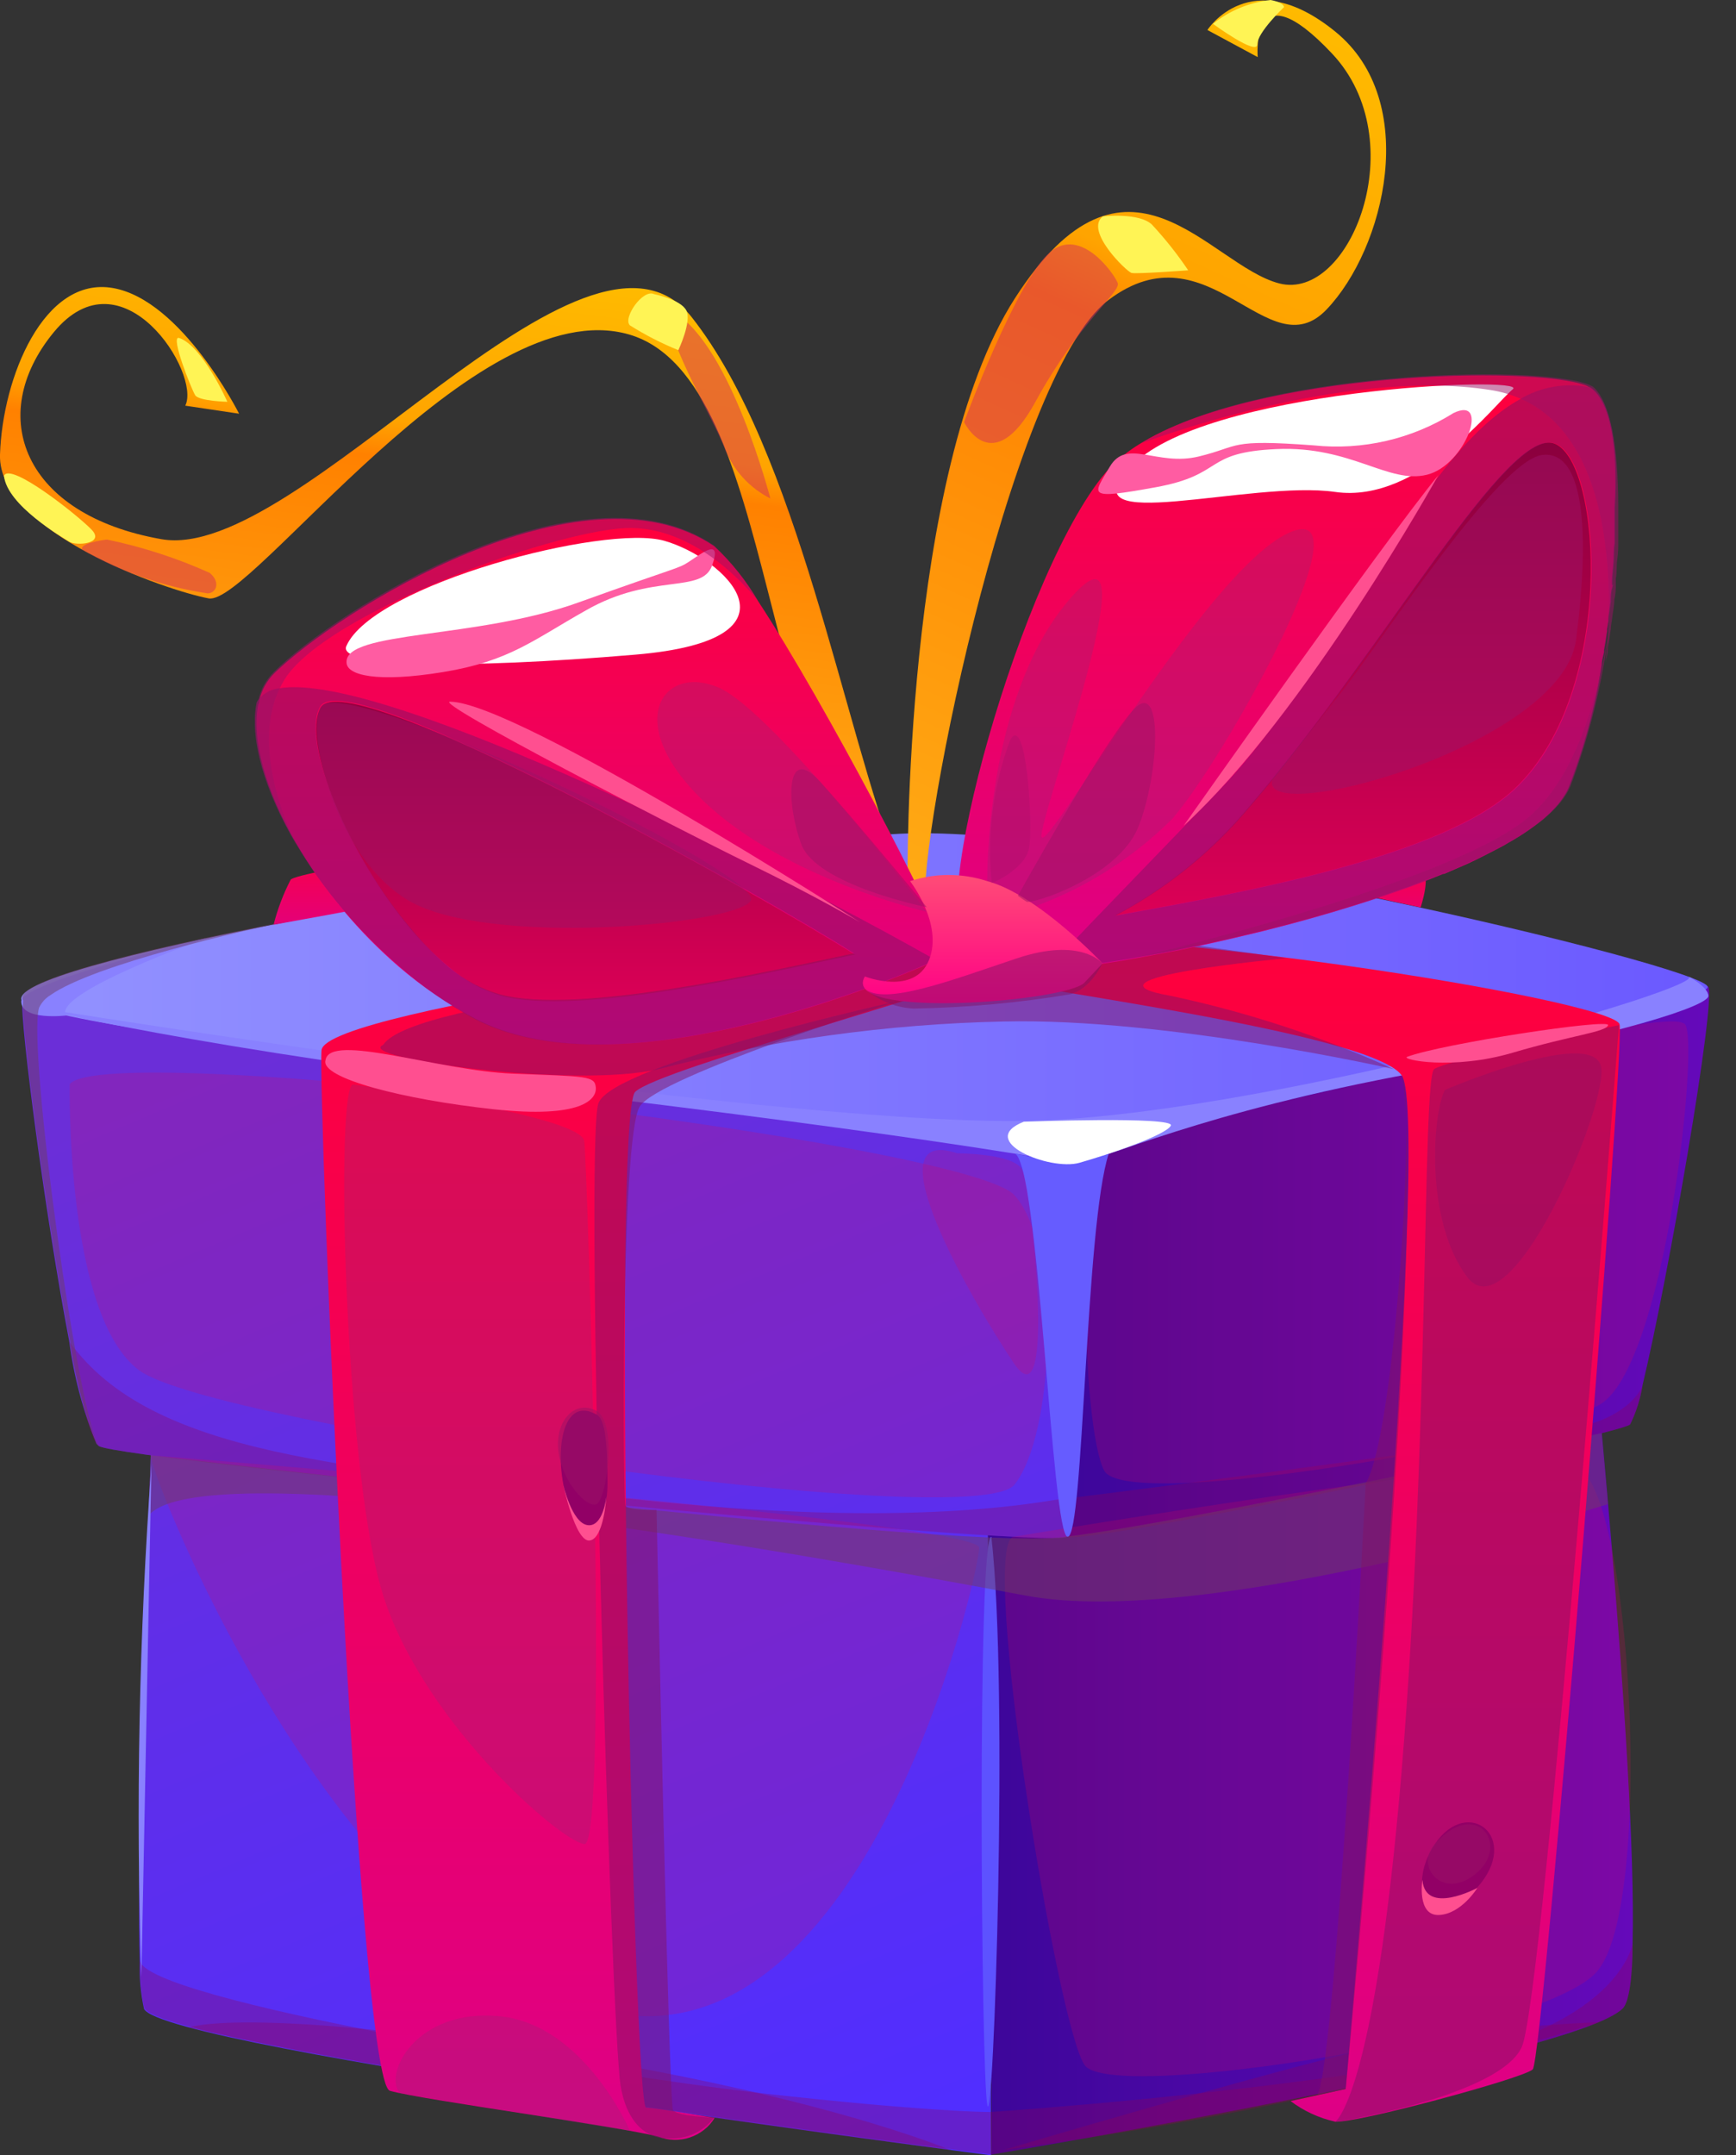 <svg width="29" height="36" viewBox="0 0 29 36" fill="none" xmlns="http://www.w3.org/2000/svg">
<rect x="0" y="0" width="29" height="36" fill="#333333" stroke="none"/>
<g id="Group 1261160108">
<path id="Vector" d="M16.558 36C16.558 36 2.725 34.219 2.406 33.554C2.349 33.292 2.325 33.025 2.334 32.758C2.261 30.034 2.632 21.436 2.632 21.436L16.489 22.853L16.554 35.304L16.558 36Z" fill="url(#paint0_linear_567_11719)"/>
<path id="Vector_2" d="M27.272 32.46C27.272 33.043 27.21 33.434 27.114 33.54C26.352 34.353 16.561 35.987 16.561 35.987V35.273L16.492 22.853L26.514 21.419C26.514 21.419 27.351 29.468 27.272 32.46Z" fill="url(#paint1_linear_567_11719)"/>
<path id="Vector_3" d="M17.991 25.007C17.943 25.384 17.892 25.631 17.827 25.669C17.484 25.879 2.045 24.4 1.65 24.153L1.612 24.115C1.386 23.566 1.233 22.989 1.156 22.4C0.758 20.321 0.333 17.075 0.374 16.711C0.374 16.66 0.542 16.629 0.834 16.622C3.578 16.543 17.463 18.211 17.827 18.619C17.871 18.679 17.9 18.748 17.912 18.821C17.912 18.852 17.912 18.887 17.936 18.928C18.163 20.036 18.159 23.539 17.991 25.007Z" fill="url(#paint2_linear_567_11719)"/>
<path id="Vector_4" d="M27.44 23.131C27.404 23.361 27.334 23.584 27.231 23.793C26.967 23.995 18.009 25.824 17.834 25.669C17.777 25.463 17.75 25.249 17.755 25.035C17.669 23.614 17.669 20.187 17.916 18.835C17.971 18.53 18.036 18.334 18.119 18.283C18.561 18.002 28.411 16.224 28.538 16.485C28.665 16.746 27.866 21.36 27.44 23.131Z" fill="url(#paint3_linear_567_11719)"/>
<path id="Vector_5" d="M28.527 16.485C28.527 16.828 19.95 18.739 17.933 18.942L17.696 18.959C16.323 18.993 2.765 17.483 0.641 16.845C0.542 16.829 0.448 16.788 0.37 16.725C0.164 16.423 2.185 15.902 4.83 15.391L4.964 15.363C8.515 14.677 13.129 14.022 15.037 13.926C18.406 13.758 28.513 16.139 28.527 16.485Z" fill="url(#paint4_linear_567_11719)"/>
<g id="Vector_6" style="mix-blend-mode:multiply" opacity="0.3">
<path d="M27.441 23.131C27.405 23.361 27.335 23.584 27.232 23.793C26.968 23.995 18.01 25.824 17.835 25.669C17.491 25.882 2.053 24.4 1.651 24.153C1.524 24.078 1.346 23.367 1.164 22.417C2.536 24.307 5.744 24.51 10.527 25.035C15.309 25.56 17.444 25.062 17.756 25.035L17.996 25.007C19.32 24.846 25.472 24.04 26.347 23.844C27.221 23.649 27.427 23.196 27.441 23.131Z" fill="#900055"/>
</g>
<g id="Vector_7" style="mix-blend-mode:multiply" opacity="0.2">
<path d="M1.165 18.108C1.789 17.336 16.151 19.079 16.947 19.964C17.743 20.849 17.613 23.965 16.947 24.798C16.281 25.632 3.567 23.8 2.328 22.891C1.089 21.982 1.165 18.108 1.165 18.108Z" fill="#DA0553"/>
</g>
<g id="Vector_8" style="mix-blend-mode:multiply" opacity="0.2">
<path d="M18.756 18.96C17.909 19.124 18.07 23.873 18.447 24.566C18.825 25.259 25.618 24.068 26.712 23.468C27.807 22.867 28.383 17.471 28.153 17.114C27.923 16.757 22.197 18.304 18.756 18.96Z" fill="#DA0553"/>
</g>
<path id="Vector_9" d="M28.208 16.31C28.552 16.485 21.542 18.516 17.494 18.712C13.445 18.907 0.562 16.822 0.562 16.822C0.562 16.822 2.947 17.473 9.846 18.307C16.746 19.141 17.669 19.439 18.046 19.408C18.424 19.378 20.057 18.578 23.652 17.919C27.248 17.261 28.538 16.787 28.538 16.636C28.538 16.485 28.208 16.31 28.208 16.31Z" fill="#8981FF"/>
<path id="Vector_10" d="M15.004 14.475C14.091 12.153 13.329 7.542 11.552 5.294C9.775 3.047 4.999 9.411 2.697 9.006C0.395 8.602 -0.25 6.948 0.896 5.552C2.042 4.155 3.363 6.238 3.095 6.776L3.994 6.91C3.994 6.91 3.04 5.013 1.887 4.811C0.735 4.608 0.042 6.3 0 7.593C-0.041 8.886 2.779 9.864 3.486 9.995C4.193 10.125 7.946 4.848 10.506 5.586C13.065 6.324 12.626 13.274 15.004 14.475Z" fill="url(#paint5_linear_567_11719)"/>
<g id="Vector_11" style="mix-blend-mode:multiply" opacity="0.3">
<path d="M27.273 32.46C27.273 33.043 27.211 33.434 27.115 33.54C26.354 34.354 16.562 35.987 16.562 35.987C16.562 35.987 2.729 34.206 2.41 33.54C2.353 33.279 2.329 33.012 2.338 32.745C2.403 33.4 10.009 34.656 12.706 34.961C15.402 35.266 16.48 35.276 16.48 35.276H16.545C17.056 35.242 20.518 34.995 23.65 34.484C27.057 33.945 27.273 32.46 27.273 32.46Z" fill="#900055"/>
</g>
<g id="Vector_12" style="mix-blend-mode:multiply" opacity="0.2">
<path d="M2.524 24.308C2.387 24.308 5.423 32.291 9.918 33.55C14.412 34.809 16.357 26.287 16.357 25.852C16.357 25.416 2.524 24.308 2.524 24.308Z" fill="#DA0553"/>
</g>
<g id="Vector_13" style="mix-blend-mode:multiply" opacity="0.2">
<path d="M16.924 25.67C16.361 25.851 17.665 33.869 18.121 34.497C18.577 35.125 25.648 34 26.654 32.957C27.659 31.914 27.254 24.723 26.311 24.489C25.367 24.256 16.924 25.67 16.924 25.67Z" fill="#DA0553"/>
</g>
<path id="Vector_14" d="M16.941 19.264C17.357 19.329 17.566 25.69 17.837 25.67C18.108 25.649 18.125 20.475 18.523 19.264C18.003 19.388 17.461 19.388 16.941 19.264Z" fill="#665CFF"/>
<path id="Vector_15" d="M16.561 25.67C16.321 25.636 16.39 34.638 16.493 35.16C16.596 35.681 16.853 28.205 16.561 25.67Z" fill="#5D52FF"/>
<g id="Vector_16" style="mix-blend-mode:multiply" opacity="0.5">
<path d="M2.48 25.316C3.445 24.139 14.108 26.081 17.134 26.651C20.16 27.22 26.86 25.124 26.86 25.124L26.754 23.937C26.754 23.937 19.597 25.477 17.696 25.68C15.796 25.882 2.518 24.307 2.518 24.307L2.48 25.316Z" fill="#6E3B66"/>
</g>
<g id="Vector_17" style="mix-blend-mode:multiply" opacity="0.3">
<path d="M3.164 33.863C3.164 33.863 4.06 33.52 8.842 34.236C13.625 34.954 15.875 35.911 15.875 35.911C15.875 35.911 6.79 34.755 3.164 33.863Z" fill="#900055"/>
</g>
<g id="Vector_18" style="mix-blend-mode:multiply" opacity="0.3">
<path d="M16.762 35.911C16.762 35.911 21.109 34.621 22.8 34.237C24.092 33.982 25.402 33.828 26.718 33.777C26.718 33.777 25.387 34.217 22.464 34.892C19.541 35.568 16.762 35.911 16.762 35.911Z" fill="#900055"/>
</g>
<g id="Vector_19" style="mix-blend-mode:soft-light">
<path d="M17.103 18.736C16.293 19.055 17.538 19.563 18.032 19.422C18.526 19.282 19.48 18.959 19.559 18.801C19.638 18.643 17.103 18.736 17.103 18.736Z" fill="white"/>
</g>
<path id="Vector_20" d="M11.938 35.376C11.843 35.53 11.696 35.645 11.524 35.702C11.353 35.76 11.166 35.754 10.998 35.688C10.312 35.51 7.052 35.074 6.514 34.923C5.975 34.772 5.309 18.249 5.371 17.542C5.433 16.835 14.672 15.672 15.056 15.648C15.511 15.705 15.926 15.935 16.216 16.29C16.295 16.461 10.998 17.851 10.61 18.238C10.222 18.626 10.586 35.187 10.792 35.201C10.998 35.214 11.938 35.376 11.938 35.376Z" fill="url(#paint6_linear_567_11719)"/>
<path id="Vector_21" d="M15.226 15.648C14.821 15.682 15.593 16.063 16.21 16.276C16.828 16.489 22.89 17.233 23.415 17.961C23.94 18.688 22.479 34.892 22.479 34.892L21.559 35.094C21.779 35.26 22.032 35.377 22.3 35.437C22.626 35.475 25.429 34.72 25.604 34.566C25.779 34.412 27.151 17.515 27.055 17.11C26.959 16.705 18.67 15.353 15.226 15.648Z" fill="url(#paint7_linear_567_11719)"/>
<path id="Vector_22" d="M15.161 14.722C15.161 14.722 15.082 7.898 16.955 4.981C18.828 2.065 20.19 4.429 21.37 4.734C22.551 5.04 23.625 2.353 22.252 0.895C20.88 -0.563 21.01 0.954 21.01 0.954L20.17 0.501C20.17 0.501 20.89 -0.628 22.311 0.532C23.731 1.691 23.137 4.148 22.16 5.17C21.182 6.192 20.194 3.743 18.516 5.012C16.838 6.282 15.209 14.619 15.48 15.229C15.751 15.84 15.161 14.722 15.161 14.722Z" fill="url(#paint8_linear_567_11719)"/>
<g id="Vector_23" style="mix-blend-mode:multiply" opacity="0.5">
<path d="M6.401 17.453C5.904 17.669 9.582 18.187 11.002 17.858C12.886 17.372 14.82 17.104 16.766 17.062C19.483 16.997 23.285 17.858 23.285 17.858C22.089 17.317 20.839 16.906 19.555 16.633C17.84 16.338 21.494 16.005 21.494 16.005L20.022 15.796L13.03 16.204C13.03 16.204 6.899 16.677 6.401 17.453Z" fill="#811166"/>
</g>
<path id="Vector_24" d="M14.674 15.679C14.369 15.717 6.927 14.993 6.629 15.061C6.33 15.13 4.57 15.446 4.57 15.446C4.636 15.185 4.732 14.933 4.855 14.694C4.972 14.55 8.447 14.036 9.627 13.926C10.808 13.816 17.072 15.418 17.072 15.682C17.072 15.947 14.674 15.679 14.674 15.679Z" fill="url(#paint9_linear_567_11719)"/>
<path id="Vector_25" d="M5.175 11.226C4.588 11.476 5.7 16.506 8.585 16.914C11.471 17.322 15.001 15.947 15.104 15.796C15.207 15.645 11.189 11.04 10.548 10.481C9.906 9.922 5.175 11.226 5.175 11.226Z" fill="url(#paint10_linear_567_11719)"/>
<path id="Vector_26" d="M23.731 15.157C23.731 15.157 23.926 14.591 23.731 14.492C22.417 14.274 21.093 14.126 19.765 14.049C19.168 14.049 15.647 15.696 15.74 15.764C15.833 15.833 16.653 15.902 17.871 15.764C19.089 15.627 22.914 14.979 22.914 14.979L23.731 15.157Z" fill="url(#paint11_linear_567_11719)"/>
<path id="Vector_27" d="M15.629 16.032L15.581 16.002C15.648 15.934 15.705 15.858 15.753 15.775C15.616 15.274 13.804 11.778 12.665 10.042C12.467 9.703 12.221 9.394 11.934 9.126C9.721 7.62 5.618 10.227 4.582 11.246C4.457 11.371 4.371 11.528 4.331 11.699C4.331 11.72 4.331 11.744 4.314 11.764C4.198 12.355 4.438 13.195 4.932 14.06C5.168 14.465 5.437 14.849 5.738 15.209C6.02 15.546 6.329 15.859 6.661 16.146C7.056 16.485 7.489 16.779 7.951 17.021C10.133 18.156 14.044 16.708 15.269 16.201C15.506 16.105 15.643 16.043 15.643 16.043L15.629 16.032ZM8.373 16.633C8.055 16.538 7.76 16.376 7.508 16.159C7.274 15.966 7.058 15.751 6.863 15.518C5.807 14.269 5.038 12.396 5.354 11.823C5.783 11.041 12.802 15.007 14.274 15.94H14.295C12.778 16.262 9.653 16.976 8.373 16.633Z" fill="url(#paint12_linear_567_11719)"/>
<path id="Vector_28" d="M19.3 7.572C21.486 6.971 20.673 12.945 20.151 13.919C19.63 14.893 18.113 15.514 18.113 15.514C18.113 15.514 24.79 15.103 26.004 12.811C26.467 11.921 26.739 10.945 26.803 9.944C26.867 8.943 26.721 7.94 26.375 6.999C25.936 5.987 19.3 7.572 19.3 7.572Z" fill="url(#paint13_linear_567_11719)"/>
<path id="Vector_29" d="M26.567 6.475L26.495 6.44C25.62 6.097 20.968 6.204 19.03 7.421C18.848 7.532 18.682 7.666 18.535 7.819C17.081 9.408 15.383 15.57 16.209 15.71C16.444 15.755 16.684 15.773 16.923 15.762C16.474 15.985 16.319 16.009 17.163 16.174C17.493 16.199 17.825 16.185 18.151 16.133C18.398 16.102 18.676 16.06 18.978 16.006L19.496 15.909L19.73 15.865C19.987 15.81 20.258 15.752 20.536 15.687L21.098 15.553L21.538 15.439C22.018 15.312 22.498 15.168 22.958 15.017L23.562 14.808L23.603 14.791L23.829 14.705L23.884 14.685L24.107 14.595H24.128L24.529 14.421C24.715 14.335 24.872 14.249 25.047 14.16C25.101 14.133 25.154 14.103 25.205 14.07C25.27 14.036 25.329 13.998 25.39 13.961C25.452 13.923 25.607 13.817 25.703 13.741C25.752 13.705 25.799 13.666 25.843 13.624C25.884 13.587 25.919 13.553 25.953 13.515C26 13.467 26.044 13.415 26.083 13.36L26.138 13.278C26.162 13.241 26.183 13.202 26.2 13.161C26.459 12.497 26.645 11.807 26.756 11.103C26.756 11.034 26.78 10.966 26.794 10.897C26.794 10.897 26.794 10.873 26.794 10.859C26.814 10.756 26.828 10.65 26.845 10.54C26.845 10.54 26.845 10.54 26.845 10.513L26.866 10.376C26.866 10.273 26.89 10.163 26.903 10.053C26.903 9.974 26.903 9.899 26.927 9.823C26.951 9.748 26.927 9.785 26.927 9.768V9.703C26.927 9.597 26.945 9.494 26.951 9.391C26.958 9.288 26.951 9.185 26.969 9.085C26.969 9.017 26.969 8.948 26.969 8.883C26.969 8.749 26.969 8.619 26.969 8.489C27.034 7.476 26.9 6.698 26.567 6.475ZM25.339 13.137C24.142 14.321 20.649 14.925 18.618 15.295C19.485 14.838 20.253 14.214 20.879 13.46C23.13 10.845 25.198 7.072 25.98 7.415C26.763 7.758 26.976 11.532 25.339 13.137Z" fill="url(#paint14_linear_567_11719)"/>
<g id="Vector_30" style="mix-blend-mode:multiply" opacity="0.5">
<path d="M22.293 35.451C22.293 35.451 22.952 35.108 23.415 29.571C23.878 24.033 23.758 18.012 23.957 17.858C24.156 17.703 27.045 17.123 27.045 17.123C27.045 17.123 25.792 33.362 25.422 34.189C25.051 35.016 22.293 35.451 22.293 35.451Z" fill="#811166"/>
</g>
<g id="Vector_31" style="mix-blend-mode:multiply" opacity="0.5">
<path d="M11.133 35.715C11.133 35.715 10.526 35.767 10.368 34.844C10.21 33.921 9.76 19.079 9.997 18.427C10.234 17.775 15.037 16.712 15.037 16.712C15.037 16.712 11.006 17.974 10.687 18.482C10.368 18.99 10.405 25.052 10.447 25.145C10.488 25.237 10.968 25.22 10.968 25.22C10.968 25.22 11.171 35.139 11.243 35.245C11.315 35.352 11.929 35.369 11.929 35.369C11.837 35.49 11.715 35.585 11.576 35.646C11.437 35.706 11.284 35.73 11.133 35.715Z" fill="#811166"/>
</g>
<g id="Vector_32" style="mix-blend-mode:multiply" opacity="0.3">
<path d="M5.894 18.115C5.603 18.17 5.75 24.335 6.358 26.503C6.965 28.672 9.349 30.751 9.761 30.802C10.173 30.854 9.813 19.501 9.761 19.062C9.71 18.623 5.894 18.115 5.894 18.115Z" fill="#912774"/>
</g>
<g id="Vector_33" style="mix-blend-mode:multiply" opacity="0.5">
<path d="M23.418 17.96C23.648 18.276 23.315 23.951 22.814 24.777C22.814 24.777 22.317 34.456 22.008 34.991L22.481 34.892C22.481 34.892 23.878 20.451 23.418 17.96Z" fill="#811166"/>
</g>
<path id="Vector_34" d="M5.438 17.707C5.51 17.244 7.332 17.885 8.564 17.933C9.795 17.981 9.936 17.968 9.953 18.163C9.97 18.359 9.727 18.688 8.238 18.527C6.749 18.366 5.342 18.009 5.438 17.707Z" fill="#FF4F90"/>
<path id="Vector_35" d="M23.507 17.652C23.387 17.696 24.259 17.882 25.271 17.583C26.283 17.285 26.828 17.24 26.863 17.123C26.897 17.007 24.094 17.432 23.507 17.652Z" fill="#FF4F90"/>
<g id="Vector_36" style="mix-blend-mode:multiply" opacity="0.5">
<path d="M15.62 16.029L15.548 15.988L15.253 15.823C13.267 14.712 6.453 11.188 4.662 11.497C4.528 11.512 4.405 11.578 4.319 11.682C4.307 11.698 4.297 11.716 4.288 11.734C4.165 12.341 4.425 13.219 4.954 14.111C5.407 14.862 5.976 15.537 6.638 16.111C7.032 16.465 7.466 16.77 7.932 17.021C10.11 18.16 14.021 16.708 15.246 16.204L15.624 16.043L15.62 16.029ZM6.872 15.518C5.805 14.269 5.029 12.382 5.345 11.806C5.777 11.02 12.865 15.031 14.265 15.923C12.749 16.245 9.63 16.952 8.354 16.609C8.042 16.521 7.752 16.367 7.503 16.159C7.273 15.965 7.062 15.75 6.872 15.518Z" fill="#811166"/>
</g>
<g id="Vector_37" style="mix-blend-mode:multiply" opacity="0.5">
<path d="M26.58 6.475C26.168 6.384 25.736 6.457 25.376 6.677C23.66 7.641 22.233 11.267 20.422 13.141L18.274 15.367L18.126 15.522L17.883 15.776L18.164 16.119C18.411 16.088 18.689 16.047 18.991 15.992L19.509 15.896L19.742 15.851C20 15.796 20.271 15.738 20.549 15.673L21.111 15.539L21.55 15.426C22.031 15.299 22.511 15.155 22.971 15.004L23.575 14.794L23.616 14.777L23.842 14.691L23.897 14.671L24.12 14.582H24.141L24.542 14.407C24.727 14.321 24.885 14.235 25.06 14.146C25.114 14.119 25.167 14.089 25.218 14.057C25.283 14.022 25.341 13.985 25.403 13.947C25.465 13.909 25.619 13.803 25.715 13.727C25.765 13.691 25.811 13.652 25.856 13.611C25.897 13.573 25.932 13.539 25.966 13.501C26.013 13.453 26.057 13.401 26.096 13.347L26.151 13.264C26.175 13.227 26.196 13.188 26.213 13.148C26.472 12.483 26.658 11.793 26.769 11.089C26.769 11.02 26.793 10.952 26.806 10.883C26.806 10.883 26.806 10.859 26.806 10.845C26.827 10.742 26.841 10.636 26.858 10.526C26.858 10.526 26.858 10.526 26.858 10.499L26.878 10.362C26.878 10.259 26.903 10.149 26.916 10.039C26.916 9.96 26.916 9.885 26.94 9.809C26.964 9.734 26.94 9.772 26.94 9.754V9.689C26.94 9.583 26.957 9.48 26.964 9.377C26.971 9.274 26.964 9.171 26.982 9.072C26.982 9.003 26.982 8.934 26.982 8.869C26.982 8.735 26.982 8.605 26.982 8.475C27.047 7.476 26.913 6.698 26.58 6.475ZM25.352 13.137C24.154 14.321 20.662 14.925 18.631 15.295C19.498 14.838 20.266 14.214 20.892 13.46C23.142 10.845 25.211 7.071 25.993 7.415C26.776 7.758 26.988 11.532 25.352 13.137Z" fill="#811166"/>
</g>
<g id="Vector_38" style="mix-blend-mode:multiply" opacity="0.3">
<path d="M16.492 14.729C16.492 14.729 16.444 11.665 17.865 10.012C19.285 8.358 17.487 13.281 17.398 13.933C17.309 14.585 20.084 9.579 21.515 8.907C22.946 8.234 20.421 12.732 19.577 13.683C18.929 14.327 18.15 14.823 17.292 15.137L16.492 14.729Z" fill="#912774"/>
</g>
<g id="Vector_39" style="mix-blend-mode:multiply" opacity="0.3">
<path d="M15.481 15.23C15.481 15.23 12.939 11.905 12.016 11.49C11.093 11.075 10.376 12.043 11.732 13.36C13.087 14.678 15.481 15.23 15.481 15.23Z" fill="#912774"/>
</g>
<path id="Vector_40" d="M14.448 16.31C14.016 17.034 17.817 16.732 18.116 16.413L18.418 16.091C18.418 16.091 17.337 14.941 16.493 14.718C16.074 14.58 15.622 14.58 15.203 14.718C15.203 14.718 15.762 15.435 15.519 16.036C15.275 16.636 14.448 16.31 14.448 16.31Z" fill="url(#paint15_linear_567_11719)"/>
<g id="Vector_41" style="mix-blend-mode:multiply" opacity="0.5">
<path d="M21.268 12.986C20.87 13.868 26.095 12.475 26.328 10.687C26.561 8.9 26.469 7.507 25.759 7.6C25.049 7.692 23.141 10.615 22.458 11.497C21.776 12.379 21.268 12.986 21.268 12.986Z" fill="#9D1166"/>
</g>
<g id="Vector_42" style="mix-blend-mode:multiply" opacity="0.5">
<path d="M5.438 11.75C5.023 11.846 5.503 14.275 6.834 15.047C8.165 15.819 12.272 15.449 12.54 15.047C12.807 14.646 6.402 11.531 5.438 11.75Z" fill="#9D1166"/>
</g>
<g id="Vector_43" style="mix-blend-mode:multiply" opacity="0.5">
<path d="M14.445 16.509C14.758 16.808 15.897 16.372 16.981 16.009C18.065 15.645 18.415 16.091 18.415 16.091C18.415 16.091 18.219 16.526 17.869 16.609C17.008 16.752 16.138 16.831 15.265 16.846C14.961 16.832 14.671 16.713 14.445 16.509Z" fill="#811166"/>
</g>
<g id="Vector_44" style="mix-blend-mode:soft-light">
<path d="M18.874 7.815C17.79 8.968 20.895 8.014 22.305 8.217C23.715 8.419 24.984 6.731 25.272 6.501C25.561 6.271 20.047 6.491 18.874 7.815Z" fill="white"/>
</g>
<g id="Vector_45" style="mix-blend-mode:soft-light">
<path d="M5.785 10.793C5.637 11.137 7.668 11.185 10.619 10.934C13.569 10.684 12.094 9.318 11.099 9.033C10.104 8.749 6.231 9.764 5.785 10.793Z" fill="white"/>
</g>
<path id="Vector_46" d="M2.362 33.019L2.53 24.459C2.322 27.308 2.266 30.165 2.362 33.019Z" fill="#8981FF"/>
<path id="Vector_47" d="M1.103 16.962C0.863 16.588 3.443 15.672 3.443 15.672C3.443 15.672 0.355 16.4 0.355 16.726C0.355 17.052 1.103 16.962 1.103 16.962Z" fill="#8981FF"/>
<path id="Vector_48" d="M7.52 11.72C7.212 11.72 11.315 13.84 12.488 14.413C13.662 14.986 14.365 15.404 14.365 15.404C14.365 15.404 8.642 11.733 7.52 11.72Z" fill="#FF4F90"/>
<path id="Vector_49" d="M19.773 13.792C19.773 13.792 23.095 9.075 24.028 7.936C24.028 7.936 21.798 11.946 19.773 13.792Z" fill="#FF4F90"/>
<g id="Vector_50" style="mix-blend-mode:multiply" opacity="0.5">
<path d="M17.004 14.962C17.004 14.962 18.376 12.488 18.915 11.874C19.453 11.26 19.361 12.969 19.014 13.816C18.668 14.664 17.227 15.106 17.151 15.062C17.076 15.017 17.004 14.962 17.004 14.962Z" fill="#9D1166"/>
</g>
<g id="Vector_51" style="mix-blend-mode:multiply" opacity="0.5">
<path d="M15.483 15.154C15.483 15.154 14.275 13.686 13.696 13.051C13.116 12.416 13.133 13.425 13.387 14.104C13.641 14.784 15.483 15.154 15.483 15.154Z" fill="#9D1166"/>
</g>
<g id="Vector_52" style="mix-blend-mode:multiply" opacity="0.3">
<path d="M16.567 14.752C16.483 13.938 16.59 13.116 16.879 12.351C17.147 11.905 17.26 13.799 17.192 14.162C17.123 14.526 16.567 14.752 16.567 14.752Z" fill="#9D1166"/>
</g>
<path id="Vector_53" d="M24.279 6.9C24.9 6.598 24.485 7.768 23.84 7.929C23.195 8.091 22.574 7.446 21.328 7.501C20.083 7.555 20.474 7.926 19.304 8.139C18.134 8.351 18.254 8.279 18.539 7.796C18.824 7.312 19.321 7.796 20.028 7.624C20.735 7.452 20.502 7.332 21.946 7.439C22.762 7.524 23.583 7.335 24.279 6.9Z" fill="#FF5CA2"/>
<path id="Vector_54" d="M5.789 11.064C5.789 11.28 6.297 11.407 7.405 11.225C8.513 11.044 8.911 10.687 9.786 10.196C10.891 9.561 11.725 9.925 11.896 9.445C12.068 8.964 11.718 9.246 11.519 9.376C11.32 9.507 11.371 9.448 9.666 10.062C7.961 10.677 5.762 10.532 5.789 11.064Z" fill="#FF5CA2"/>
<g id="Vector_55" style="mix-blend-mode:multiply" opacity="0.5">
<path d="M17.546 4.207C18.061 3.778 18.617 4.581 18.672 4.728C18.727 4.876 18.02 5.387 17.299 6.708C16.579 8.029 16.105 7.051 16.105 7.051C16.105 7.051 16.984 4.67 17.546 4.207Z" fill="#D42F55"/>
</g>
<g id="Vector_56" style="mix-blend-mode:multiply" opacity="0.5">
<path d="M11.27 5.225C10.927 5.359 11.929 6.992 12.121 7.527C12.268 7.873 12.533 8.156 12.869 8.326C12.869 8.326 12.214 5.791 11.27 5.225Z" fill="#D42F55"/>
</g>
<path id="Vector_57" d="M18.425 3.613C18.106 3.849 18.823 4.539 18.902 4.559C18.981 4.58 19.849 4.515 19.849 4.515C19.667 4.244 19.464 3.989 19.242 3.75C19.026 3.547 18.425 3.613 18.425 3.613Z" fill="#FFF455"/>
<path id="Vector_58" d="M20.262 0.398C20.539 0.177 20.873 0.039 21.226 0C21.459 0.045 21.449 0.12 21.449 0.12C21.449 0.12 21.003 0.542 21.003 0.741C21.003 0.94 20.262 0.398 20.262 0.398Z" fill="#FFF455"/>
<path id="Vector_59" d="M10.927 4.913C10.742 4.82 10.399 5.311 10.522 5.434C10.78 5.596 11.05 5.735 11.332 5.849C11.332 5.849 11.558 5.372 11.466 5.187C11.373 5.002 10.927 4.913 10.927 4.913Z" fill="#FFF455"/>
<path id="Vector_60" d="M2.989 5.644C2.841 5.606 3.198 6.501 3.26 6.601C3.321 6.7 3.798 6.711 3.798 6.711C3.798 6.711 3.383 5.771 2.989 5.644Z" fill="#FFF455"/>
<path id="Vector_61" d="M0.066 7.949C0.166 7.705 1.305 8.611 1.531 8.848C1.758 9.085 1.271 9.122 1.154 9.047C1.037 8.971 0.121 8.443 0.066 7.949Z" fill="#FFF455"/>
<g id="Vector_62" style="mix-blend-mode:multiply" opacity="0.5">
<path d="M1.372 9.181C1.323 9.081 1.687 9.023 1.787 9.012C2.377 9.134 2.952 9.321 3.502 9.568C3.694 9.726 3.608 9.911 3.468 9.911C2.73 9.801 2.019 9.553 1.372 9.181Z" fill="#D42F55"/>
</g>
<path id="Vector_63" d="M9.973 23.632C9.341 23.265 9.228 24.421 9.52 25.193C9.811 25.965 10.148 25.468 10.148 24.778C10.148 24.088 10.107 23.711 9.973 23.632Z" fill="#920066"/>
<path id="Vector_64" d="M23.969 30.802C24.524 29.979 25.427 30.696 24.672 31.533C23.917 32.37 23.461 31.567 23.969 30.802Z" fill="#920066"/>
<g id="Vector_65" style="mix-blend-mode:multiply" opacity="0.5">
<path d="M23.966 30.802C23.623 31.173 24.11 31.763 24.669 31.283C25.228 30.802 24.652 30.024 23.966 30.802Z" fill="#9A1166"/>
</g>
<g id="Vector_66" style="mix-blend-mode:multiply" opacity="0.5">
<path d="M9.332 24.273C9.411 24.764 9.791 25.179 9.96 25.128C10.128 25.076 10.323 23.756 9.96 23.563C9.596 23.371 9.253 23.745 9.332 24.273Z" fill="#9A1166"/>
</g>
<path id="Vector_67" d="M9.406 24.788C9.406 24.788 9.55 25.436 9.815 25.474C10.079 25.512 10.13 24.994 10.13 24.994C10.13 24.994 10.089 25.704 9.849 25.731C9.609 25.759 9.406 24.788 9.406 24.788Z" fill="#FF4F90"/>
<path id="Vector_68" d="M23.761 31.399C23.809 32.003 24.68 31.533 24.68 31.533C24.68 31.533 24.413 31.969 24.039 31.986C23.665 32.003 23.761 31.399 23.761 31.399Z" fill="#FF4F90"/>
<g id="Vector_69" style="mix-blend-mode:multiply" opacity="0.3">
<path d="M6.687 34.964C6.392 34.672 6.931 33.54 8.345 33.677C9.758 33.814 10.523 35.591 10.523 35.591L6.687 34.964Z" fill="#912774"/>
</g>
<g id="Vector_70" style="mix-blend-mode:multiply" opacity="0.3">
<path d="M24.138 18.204C23.932 18.582 23.795 20.39 24.512 21.333C25.229 22.277 26.803 18.609 26.752 17.858C26.701 17.107 24.138 18.204 24.138 18.204Z" fill="#811166"/>
</g>
<g id="Vector_71" style="mix-blend-mode:multiply" opacity="0.2">
<path d="M15.99 19.264C14.535 18.774 16.209 21.686 16.937 22.77C17.664 23.855 17.221 19.817 17.077 19.539C16.933 19.261 15.99 19.264 15.99 19.264Z" fill="#DA0553"/>
</g>
<g id="Vector_72" style="mix-blend-mode:multiply" opacity="0.5">
<path d="M26.884 10.481C26.774 11.39 26.555 12.281 26.232 13.137C25.686 14.417 21.521 15.566 18.996 15.991C19.312 15.916 24.372 14.712 25.58 13.61C26.4 12.873 26.743 11.404 26.884 10.481Z" fill="#9D1166"/>
</g>
<g id="Vector_73" style="mix-blend-mode:multiply" opacity="0.5">
<path d="M1.662 24.153L1.624 24.115C1.398 23.566 1.244 22.989 1.168 22.4C0.77 20.321 0.344 17.075 0.386 16.712C0.18 16.41 2.2 15.888 4.846 15.377C4.139 15.528 1.576 16.104 0.842 16.622C0.76 16.672 0.694 16.745 0.653 16.832C0.451 17.487 1.319 23.776 1.662 24.153Z" fill="#6E3B66"/>
</g>
<g id="Vector_74" style="mix-blend-mode:multiply" opacity="0.5">
<path d="M27.033 8.443C27.033 8.574 27.033 8.704 27.033 8.838C27.033 8.903 27.033 8.972 27.033 9.04C27.033 9.14 27.033 9.243 27.016 9.346C26.999 9.449 27.016 9.552 26.992 9.658V9.723C26.992 9.723 26.992 9.754 26.992 9.778C26.992 9.802 26.992 9.929 26.968 10.008C26.968 10.118 26.941 10.227 26.93 10.331L26.91 10.468C26.91 10.468 26.91 10.488 26.91 10.495C26.893 10.605 26.879 10.711 26.858 10.814C26.858 10.814 26.858 10.842 26.858 10.852C26.858 10.921 26.834 10.989 26.821 11.058C26.858 10.777 27.229 7.455 25.4 6.659C25.241 6.59 25.074 6.542 24.903 6.515C22.419 6.121 19.07 7.404 19.07 7.404C21.009 6.186 25.661 6.08 26.536 6.423L26.608 6.457C26.899 6.697 27.033 7.476 27.033 8.443Z" fill="#9D1166"/>
</g>
<g id="Vector_75" style="mix-blend-mode:multiply" opacity="0.5">
<path d="M12.652 10.025C12.543 9.888 11.623 8.762 10.44 8.821C9.174 8.886 5.434 10.248 4.751 11.353C4.724 11.401 4.696 11.449 4.672 11.497C4.216 12.44 4.758 13.703 4.919 14.043C4.937 14.073 4.947 14.097 4.954 14.111C4.425 13.219 4.165 12.341 4.288 11.734C4.297 11.716 4.307 11.698 4.319 11.682C4.358 11.511 4.445 11.354 4.569 11.229C5.599 10.2 9.716 7.603 11.922 9.109C12.209 9.377 12.455 9.686 12.652 10.025Z" fill="#9D1166"/>
</g>
</g>
<defs>
<linearGradient id="paint0_linear_567_11719" x1="12.938" y1="36.47" x2="4.817" y2="17.216" gradientUnits="userSpaceOnUse">
<stop stop-color="#512EFF"/>
<stop offset="1" stop-color="#6B2ED8"/>
</linearGradient>
<linearGradient id="paint1_linear_567_11719" x1="16.492" y1="28.703" x2="27.279" y2="28.703" gradientUnits="userSpaceOnUse">
<stop stop-color="#3D069A"/>
<stop offset="1" stop-color="#6509BA"/>
</linearGradient>
<linearGradient id="paint2_linear_567_11719" x1="15.61" y1="35.341" x2="7.493" y2="16.087" gradientUnits="userSpaceOnUse">
<stop stop-color="#512EFF"/>
<stop offset="1" stop-color="#6B2ED8"/>
</linearGradient>
<linearGradient id="paint3_linear_567_11719" x1="17.7" y1="21.069" x2="28.545" y2="21.069" gradientUnits="userSpaceOnUse">
<stop stop-color="#3D069A"/>
<stop offset="1" stop-color="#6509BA"/>
</linearGradient>
<linearGradient id="paint4_linear_567_11719" x1="0.353" y1="16.437" x2="28.527" y2="16.437" gradientUnits="userSpaceOnUse">
<stop offset="0.04" stop-color="#9190FF"/>
<stop offset="1" stop-color="#6B59FF"/>
</linearGradient>
<linearGradient id="paint5_linear_567_11719" x1="7.183" y1="13.463" x2="8.33" y2="4.508" gradientUnits="userSpaceOnUse">
<stop stop-color="#FFAC15"/>
<stop offset="0.63" stop-color="#FF8100"/>
<stop offset="0.7" stop-color="#FFA400"/>
<stop offset="1" stop-color="#FFBA00"/>
</linearGradient>
<linearGradient id="paint6_linear_567_11719" x1="10.792" y1="35.726" x2="10.792" y2="15.631" gradientUnits="userSpaceOnUse">
<stop stop-color="#DE0086"/>
<stop offset="1" stop-color="#FF003B"/>
</linearGradient>
<linearGradient id="paint7_linear_567_11719" x1="21.089" y1="35.451" x2="21.089" y2="15.607" gradientUnits="userSpaceOnUse">
<stop stop-color="#DE0086"/>
<stop offset="1" stop-color="#FF003B"/>
</linearGradient>
<linearGradient id="paint8_linear_567_11719" x1="15.047" y1="15.184" x2="21.827" y2="0.185" gradientUnits="userSpaceOnUse">
<stop stop-color="#FFAC15"/>
<stop offset="0.63" stop-color="#FF8100"/>
<stop offset="0.7" stop-color="#FFA400"/>
<stop offset="1" stop-color="#FFBA00"/>
</linearGradient>
<linearGradient id="paint9_linear_567_11719" x1="10.808" y1="15.796" x2="10.808" y2="13.919" gradientUnits="userSpaceOnUse">
<stop stop-color="#DE0086"/>
<stop offset="1" stop-color="#FF003B"/>
</linearGradient>
<linearGradient id="paint10_linear_567_11719" x1="10.068" y1="16.99" x2="10.068" y2="10.344" gradientUnits="userSpaceOnUse">
<stop stop-color="#DE0057"/>
<stop offset="1" stop-color="#83003B"/>
</linearGradient>
<linearGradient id="paint11_linear_567_11719" x1="19.778" y1="15.85" x2="19.778" y2="14.049" gradientUnits="userSpaceOnUse">
<stop stop-color="#DE0086"/>
<stop offset="1" stop-color="#FF003B"/>
</linearGradient>
<linearGradient id="paint12_linear_567_11719" x1="10.009" y1="17.453" x2="10.009" y2="8.653" gradientUnits="userSpaceOnUse">
<stop stop-color="#DE0086"/>
<stop offset="1" stop-color="#FF003B"/>
</linearGradient>
<linearGradient id="paint13_linear_567_11719" x1="22.474" y1="15.514" x2="22.474" y2="6.659" gradientUnits="userSpaceOnUse">
<stop stop-color="#DE0057"/>
<stop offset="1" stop-color="#83003B"/>
</linearGradient>
<linearGradient id="paint14_linear_567_11719" x1="21.514" y1="16.187" x2="21.514" y2="6.269" gradientUnits="userSpaceOnUse">
<stop stop-color="#DE0086"/>
<stop offset="1" stop-color="#FF003B"/>
</linearGradient>
<linearGradient id="paint15_linear_567_11719" x1="16.418" y1="16.756" x2="16.418" y2="14.636" gradientUnits="userSpaceOnUse">
<stop stop-color="#FF0086"/>
<stop offset="0.99" stop-color="#FF4A77"/>
</linearGradient>
</defs>
</svg>
